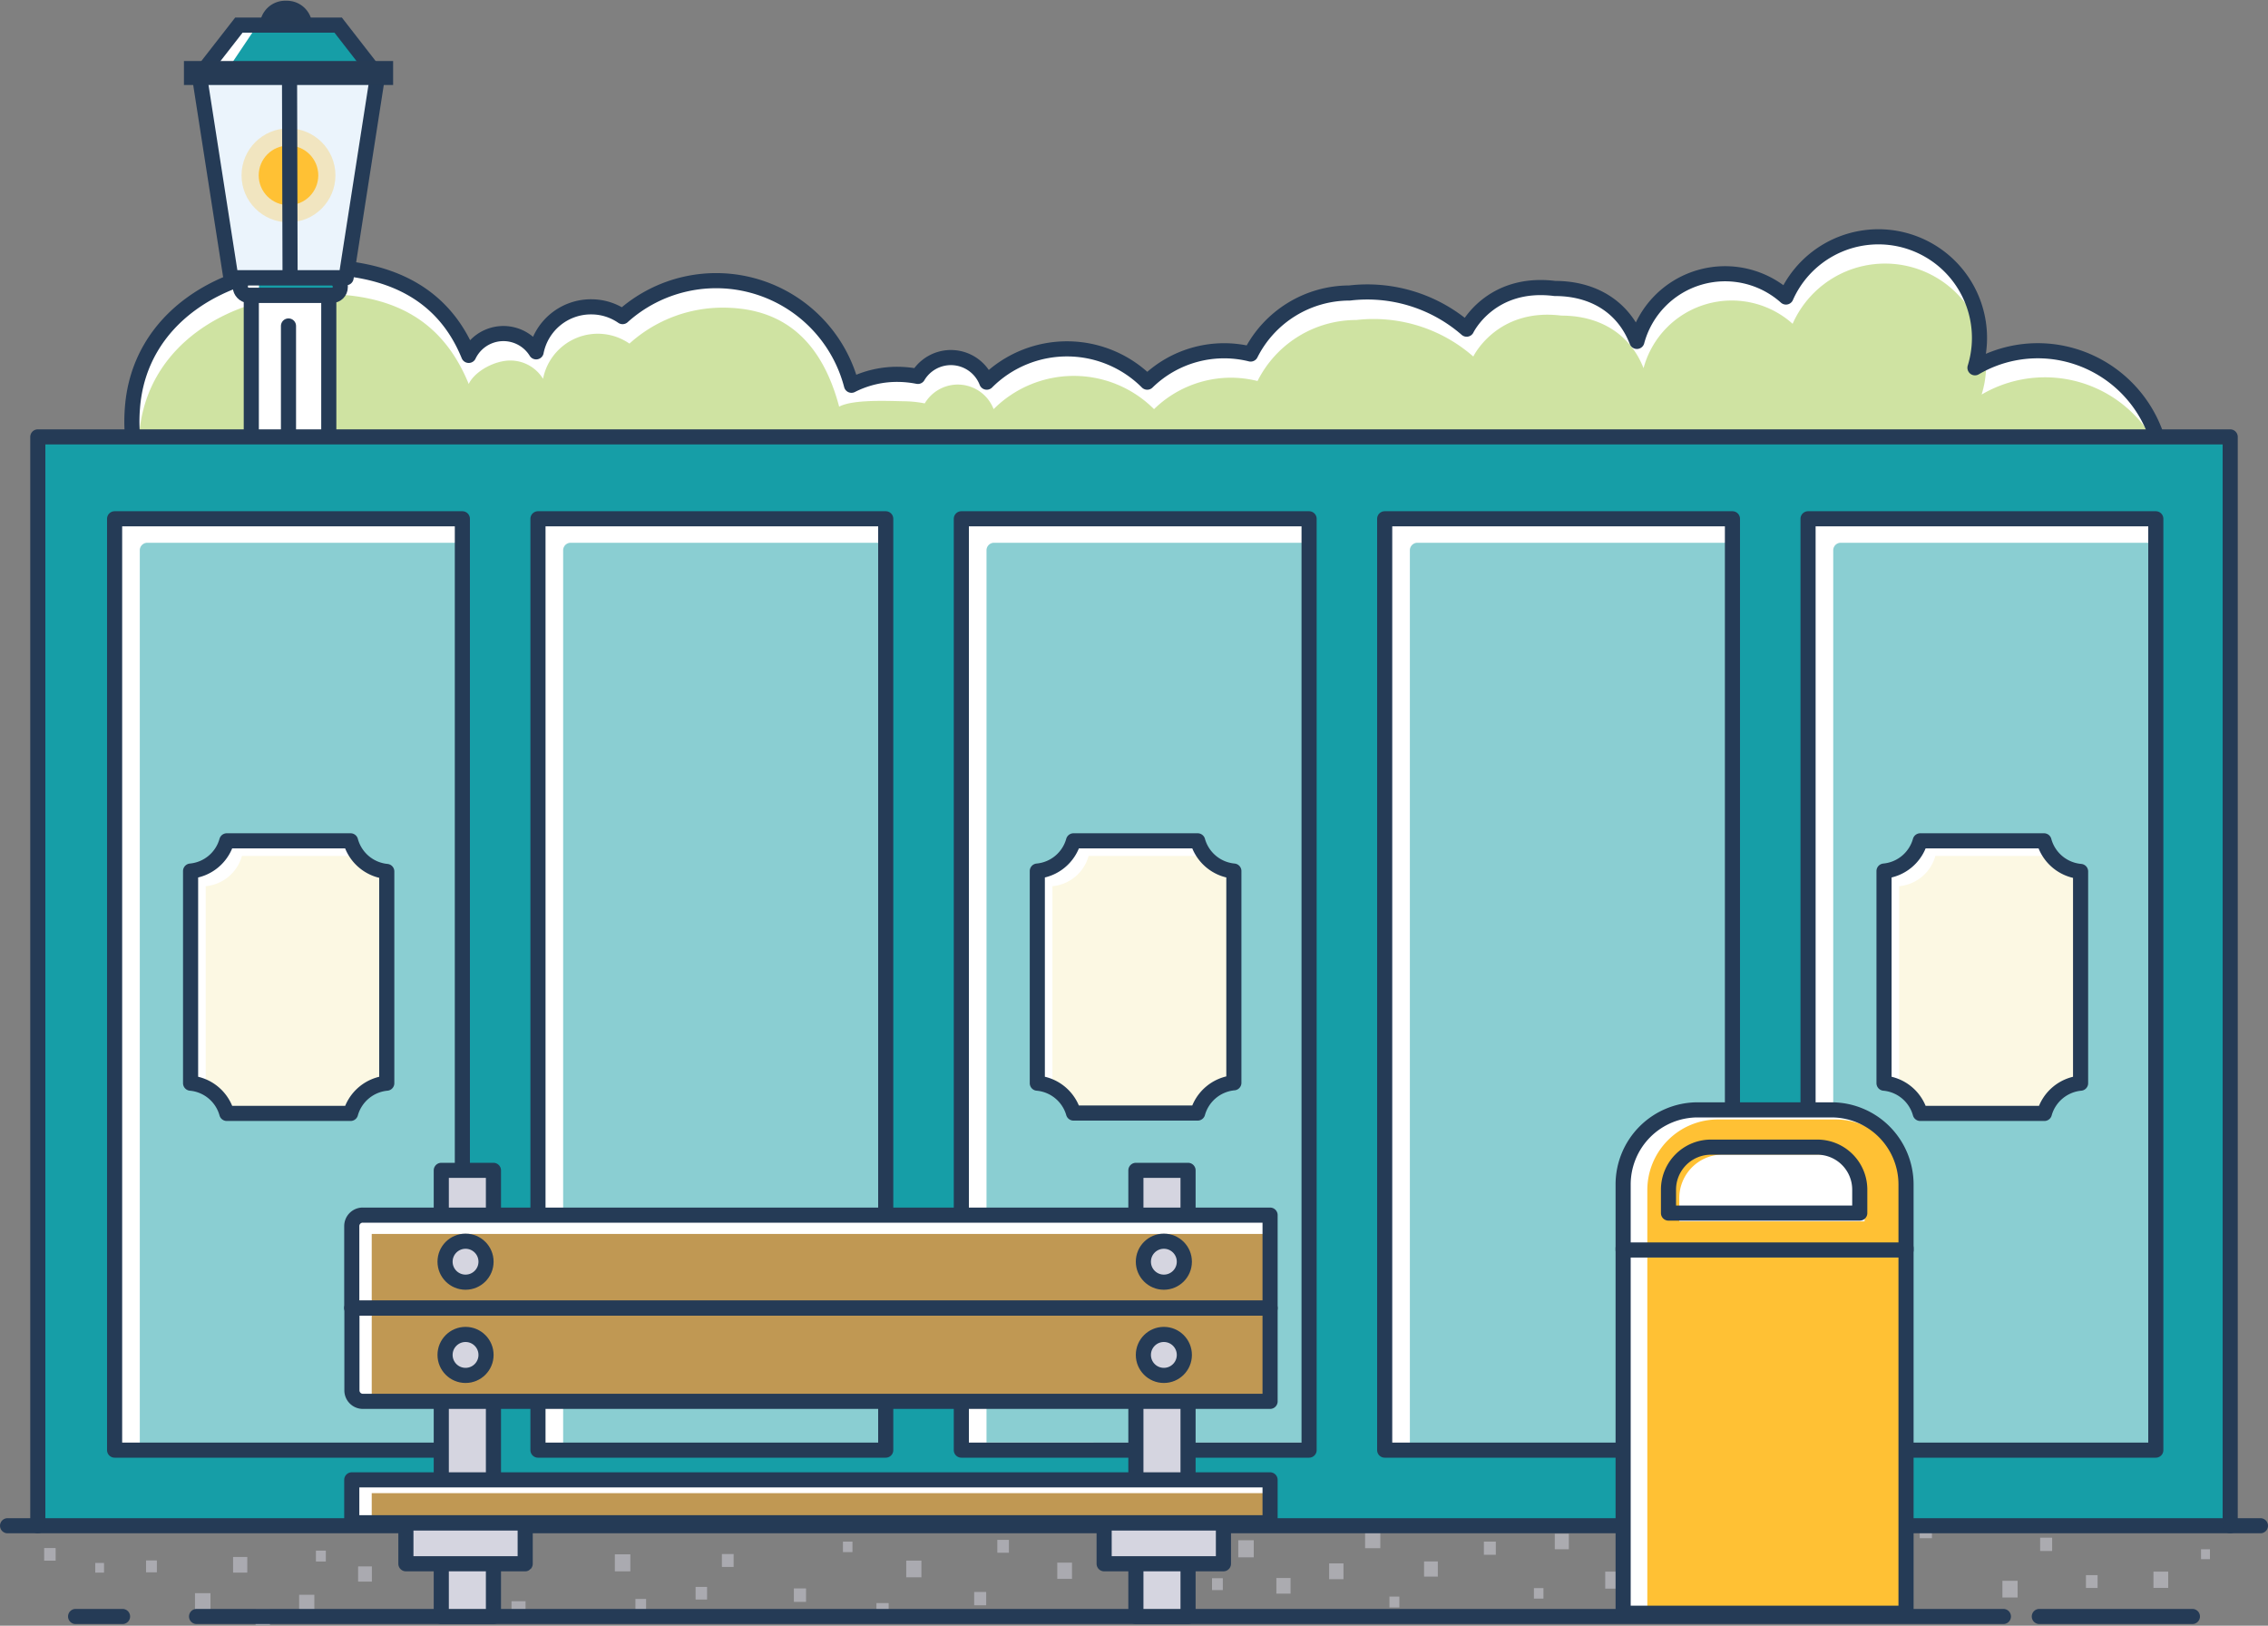 <svg id="Art" xmlns="http://www.w3.org/2000/svg" viewBox="0 0 300 215">
  <rect x="0" y="0" width="300" height="215" fill="#808080" stroke="none"/>
  <defs>
    <style>
      .cls-1, .cls-19, .cls-5, .cls-6 {
        fill: #fff;
      }

      .cls-2 {
        fill: #a0c846;
      }

      .cls-14, .cls-15, .cls-18, .cls-2 {
        opacity: 0.5;
      }

      .cls-13, .cls-3, .cls-9 {
        fill: none;
      }

      .cls-13, .cls-17, .cls-21, .cls-3, .cls-5, .cls-6, .cls-9 {
        stroke: #253b56;
        stroke-width: 2px;
      }

      .cls-17, .cls-3, .cls-6, .cls-9 {
        stroke-linecap: round;
      }

      .cls-17, .cls-21, .cls-3, .cls-6 {
        stroke-linejoin: round;
      }

      .cls-17, .cls-18, .cls-4 {
        fill: #169ea7;
      }

      .cls-13, .cls-19, .cls-5, .cls-9 {
        stroke-miterlimit: 10;
      }

      .cls-7 {
        fill: #0190e3;
      }

      .cls-8 {
        fill: #ebf4fc;
      }

      .cls-10 {
        fill: #263b55;
      }

      .cls-11, .cls-12 {
        fill: #ffc134;
      }

      .cls-11 {
        opacity: 0.3;
      }

      .cls-14, .cls-16, .cls-21 {
        fill: #d5d5e0;
      }

      .cls-19 {
        stroke: #fff;
        stroke-width: 0.56px;
      }

      .cls-20 {
        fill: #fcf8e3;
      }

      .cls-22 {
        fill: #c09853;
      }
    </style>
  </defs>
  <title>art_usernotauthorizedArtboard 1</title>
  <g>
    <path class="cls-1" d="M205.65,38.15c5.12,0,9.09,2.46,10.85,7a12.08,12.08,0,0,1,19.72-5.87,13.37,13.37,0,0,1,25,9.36,16.55,16.55,0,1,1,8.31,30.85c-5.22,0-22.24,16.24-24.71,8.81-.38-1.17-.61-2.49-1.52-3.33-.75-.7-1.91-1-2.39-1.91a11.08,11.08,0,0,0-.6-1.61c-.75-1-2.43-.47-3.28.48s-1.44,2.22-2.61,2.72c-.45.2-.95.25-1.4.47a5.48,5.48,0,0,0-1.1.83c-4,3.49-7.64-6.76-12.53-5.29-1,.3-2.36.49-2.91-.42-2.39,4.46-8.37,5.56-12.85,6.81-1.14.31-2.26.59-3.32.8a7.4,7.4,0,0,1-3.9-.3l-10.22-3.61a20.73,20.73,0,0,1-4.56-2.46c-1.46-1-6.28-1.23-7.59-2-3.32-1.93-4.6-1.46-8.55-2.63a82.79,82.79,0,0,1-8.71-2.71,19.45,19.45,0,0,1-4.64-2.71,15,15,0,0,1-22.58-.65A13.42,13.42,0,0,1,107,69.48a18.5,18.5,0,0,1-26.76-2.37,13,13,0,0,1-21.86,3.42A23.13,23.13,0,0,1,17.52,53.92c.91-11.86,11.86-18.53,23.75-18.63C51.07,35.21,58.54,38.5,62,47a5.09,5.09,0,0,1,8.92-.47,7.39,7.39,0,0,1,7.37-5.95,7.28,7.28,0,0,1,4.06,1.29,18.5,18.5,0,0,1,30.28,9.08,13.28,13.28,0,0,1,6.25-1.44,14,14,0,0,1,2.53.27,5.08,5.08,0,0,1,9.11.76,15,15,0,0,1,21.23,0,14.54,14.54,0,0,1,13.68-3.72,14.65,14.65,0,0,1,13.08-8.07A20,20,0,0,1,194,43.53S197.07,37.08,205.65,38.15Z"/>
    <path class="cls-2" d="M206.54,41.74c5.12,0,9.1,2.46,10.86,6.95a12.08,12.08,0,0,1,19.72-5.87,13.37,13.37,0,0,1,25,9.36A16.55,16.55,0,1,1,270.45,83c-5.22,0-22.25,16.24-24.71,8.81-.39-1.18-.62-2.49-1.52-3.33-.75-.7-1.91-1-2.39-1.91a12.38,12.38,0,0,0-.6-1.61c-.75-1-2.44-.47-3.29.48s-1.43,2.22-2.6,2.72c-.45.19-1,.25-1.4.47a5.54,5.54,0,0,0-1.11.83c-4,3.48-7.63-6.76-12.52-5.29-1,.3-2.37.49-2.92-.42-2.38,4.46-8.37,5.56-12.84,6.81-1.14.31-2.26.59-3.33.8a7.36,7.36,0,0,1-3.89-.3L187.1,87.48A20.88,20.88,0,0,1,182.55,85c-1.46-1-6.29-1.23-7.59-2-3.32-1.93-4.6-1.46-8.55-2.63a82.07,82.07,0,0,1-8.71-2.71A19.45,19.45,0,0,1,153.06,75a15,15,0,0,1-22.58-.65,13.42,13.42,0,0,1-22.59-1.26A18.5,18.5,0,0,1,81.13,70.7a13,13,0,0,1-21.86,3.42A23.14,23.14,0,0,1,18.41,57.5C19.33,45.65,30.28,39,42.17,38.88,52,38.8,58.53,42.3,62,50.78c.83-1.73,3.52-3.14,5.57-3.1a5.06,5.06,0,0,1,4.26,2.42,7.38,7.38,0,0,1,11.43-4.66,18.4,18.4,0,0,1,12.65-4.75c8.5.12,13,5.24,15.09,13.09,1.88-1,6.54-.74,8.79-.71a15.07,15.07,0,0,1,2.53.28,5.08,5.08,0,0,1,9.11.76,15,15,0,0,1,21.22,0,14.6,14.6,0,0,1,10.21-4.16,14.81,14.81,0,0,1,3.48.44,14.61,14.61,0,0,1,13.07-8.07,20,20,0,0,1,15.47,4.83S198,40.67,206.54,41.74Z"/>
    <path class="cls-3" d="M17.52,57.58a22.36,22.36,0,0,1,0-3.66c.91-11.86,11.86-18.53,23.75-18.63C51.07,35.21,58.54,38.5,62,47a5.09,5.09,0,0,1,8.92-.47,7.39,7.39,0,0,1,7.37-5.95,7.28,7.28,0,0,1,4.06,1.29,18.5,18.5,0,0,1,30.28,9.08,13.28,13.28,0,0,1,6.25-1.44,14,14,0,0,1,2.53.27,5.08,5.08,0,0,1,9.11.76,15,15,0,0,1,21.23,0,14.54,14.54,0,0,1,13.68-3.72,14.65,14.65,0,0,1,13.08-8.07A20,20,0,0,1,194,43.53s3.09-6.45,11.67-5.38c5.12,0,9.09,2.46,10.85,7a12.08,12.08,0,0,1,19.72-5.87,13.37,13.37,0,0,1,25,9.36,16.45,16.45,0,0,1,10.48-2.11,16.63,16.63,0,0,1,13.75,11.85,15.74,15.74,0,0,1,.54,2.75"/>
  </g>
  <g>
    <g>
      <rect class="cls-4" x="34.26" y="36.73" width="10.76" height="2.34" rx="0.98"/>
      <rect class="cls-3" x="31.79" y="36.73" width="13.22" height="2.34" rx="1.09"/>
      <g>
        <polygon class="cls-5" points="43.49 146.75 33.24 146.75 33.24 39.07 36.89 39.07 43.49 39.07 43.49 146.75"/>
        <line class="cls-6" x1="38.37" y1="63.63" x2="38.37" y2="143.49"/>
        <line class="cls-6" x1="38.16" y1="43.11" x2="38.16" y2="59.07"/>
      </g>
      <rect class="cls-7" x="33.96" y="146.75" width="12.6" height="4.68" rx="1.78"/>
      <rect class="cls-7" x="32.48" y="151.43" width="15.56" height="4.68" rx="1.78"/>
      <rect class="cls-7" x="29.68" y="195.49" width="21.16" height="4.68" rx="1.9"/>
      <rect class="cls-3" x="30.75" y="146.75" width="15.24" height="4.68" rx="1.96"/>
      <rect class="cls-3" x="28.96" y="151.43" width="18.82" height="4.68" rx="1.96"/>
      <rect class="cls-3" x="25.57" y="195.49" width="25.59" height="4.68" rx="2.09"/>
      <path class="cls-1" d="M45.79,156.11H31l-4.95,31a7.87,7.87,0,0,0,.7,4.72l1.81,3.68H48.22L50,191.8a7.87,7.87,0,0,0,.7-4.72Z"/>
      <path class="cls-3" d="M45.79,156.11H31l-4.95,31a7.87,7.87,0,0,0,.7,4.72l1.81,3.68H48.22L50,191.8a7.87,7.87,0,0,0,.7-4.72Z"/>
    </g>
    <g>
      <polygon class="cls-8" points="45.78 36.73 30.54 36.73 26.32 9.65 50 9.65 45.78 36.73"/>
      <polygon class="cls-1" points="47.65 9.65 27.8 9.65 32.05 3.32 43.4 3.32 47.65 9.65"/>
      <polygon class="cls-4" points="49.65 9.65 29.8 9.65 34.05 3.32 45.4 3.32 49.65 9.65"/>
      <polygon class="cls-9" points="49.65 9.65 26.67 9.65 31.6 3.32 44.73 3.32 49.65 9.65"/>
      <polygon class="cls-3" points="45.78 36.73 30.54 36.73 26.32 9.65 50 9.65 45.78 36.73"/>
      <rect class="cls-10" x="24.33" y="8.07" width="27.67" height="3.17"/>
    </g>
    <path class="cls-10" d="M37.84.1a3.35,3.35,0,0,0-3.47,3.22H41.3A3.35,3.35,0,0,0,37.84.1Z"/>
    <g>
      <circle class="cls-11" cx="38.16" cy="23.19" r="6.21"/>
      <circle class="cls-12" cx="38.16" cy="23.19" r="3.94"/>
    </g>
    <line class="cls-13" x1="38.3" y1="10.82" x2="38.37" y2="36.73"/>
    <line class="cls-3" x1="25.98" y1="188.52" x2="41.12" y2="188.52"/>
    <line class="cls-3" x1="45.61" y1="188.52" x2="48.13" y2="188.52"/>
  </g>
  <g>
    <rect class="cls-14" x="149.14" y="204.47" width="1.18" height="1.31"/>
    <rect class="cls-14" x="139.85" y="206.66" width="1.95" height="2.15"/>
    <rect class="cls-14" x="131.92" y="203.65" width="1.54" height="1.7"/>
    <rect class="cls-14" x="128.86" y="210.54" width="1.59" height="1.76"/>
    <rect class="cls-14" x="119.87" y="206.39" width="2.01" height="2.21"/>
    <rect class="cls-14" x="115.93" y="212.01" width="1.62" height="1.22"/>
    <rect class="cls-14" x="111.5" y="203.88" width="1.26" height="1.39"/>
    <rect class="cls-14" x="105.01" y="210.07" width="1.61" height="1.78"/>
    <rect class="cls-14" x="95.49" y="205.52" width="1.55" height="1.71"/>
    <rect class="cls-14" x="92.01" y="209.87" width="1.52" height="1.67"/>
    <rect class="cls-14" x="84.05" y="211.46" width="1.41" height="1.56"/>
    <rect class="cls-14" x="81.33" y="205.56" width="2.05" height="2.25"/>
    <rect class="cls-14" x="68.9" y="206.24" width="1.26" height="1.39"/>
    <rect class="cls-14" x="67.66" y="211.76" width="1.86" height="2.05"/>
    <rect class="cls-14" x="58.28" y="210.04" width="1.58" height="1.74"/>
    <rect class="cls-14" x="47.37" y="207.16" width="1.82" height="2.01"/>
    <rect class="cls-14" x="41.79" y="205.07" width="1.31" height="1.44"/>
    <rect class="cls-14" x="39.57" y="210.91" width="2.01" height="2.21"/>
    <rect class="cls-14" x="33.81" y="212.81" width="1.9" height="2.09"/>
    <rect class="cls-14" x="25.79" y="210.7" width="2.05" height="2.26"/>
    <rect class="cls-14" x="30.83" y="205.91" width="1.88" height="2.07"/>
    <rect class="cls-14" x="19.32" y="206.37" width="1.43" height="1.57"/>
    <rect class="cls-14" x="12.6" y="206.7" width="1.16" height="1.28"/>
    <rect class="cls-14" x="5.84" y="204.73" width="1.52" height="1.67"/>
  </g>
  <g class="cls-15">
    <rect class="cls-16" x="291.14" y="204.89" width="1.18" height="1.31"/>
    <rect class="cls-16" x="284.85" y="207.85" width="1.95" height="2.15"/>
    <rect class="cls-16" x="275.92" y="208.31" width="1.54" height="1.7"/>
    <rect class="cls-16" x="269.86" y="203.36" width="1.59" height="1.76"/>
    <rect class="cls-16" x="264.87" y="209.06" width="2.01" height="2.21"/>
    <rect class="cls-16" x="253.93" y="201.65" width="1.62" height="1.78"/>
    <rect class="cls-16" x="243.01" y="204.81" width="1.61" height="1.78"/>
    <rect class="cls-16" x="230.01" y="205.12" width="1.52" height="1.67"/>
    <rect class="cls-16" x="212.33" y="207.85" width="2.05" height="2.25"/>
    <rect class="cls-16" x="202.9" y="210.03" width="1.26" height="1.39"/>
    <rect class="cls-16" x="205.66" y="202.84" width="1.86" height="2.05"/>
    <rect class="cls-16" x="196.28" y="203.88" width="1.58" height="1.74"/>
    <rect class="cls-16" x="188.37" y="206.5" width="1.82" height="2.01"/>
    <rect class="cls-16" x="183.79" y="211.15" width="1.31" height="1.44"/>
    <rect class="cls-16" x="180.57" y="202.54" width="2.01" height="2.21"/>
    <rect class="cls-16" x="175.81" y="206.76" width="1.9" height="2.09"/>
    <rect class="cls-16" x="163.79" y="203.7" width="2.05" height="2.26"/>
    <rect class="cls-16" x="168.83" y="208.69" width="1.88" height="2.07"/>
    <rect class="cls-16" x="160.32" y="208.72" width="1.43" height="1.57"/>
    <rect class="cls-16" x="155.6" y="205.68" width="1.16" height="1.28"/>
    <rect class="cls-16" x="149.84" y="210.25" width="1.52" height="1.67"/>
  </g>
  <rect class="cls-17" x="5" y="57.78" width="290" height="144"/>
  <rect class="cls-1" x="70.91" y="68.78" width="46.09" height="123"/>
  <path class="cls-18" d="M75.49,71.78H117a0,0,0,0,1,0,0v120a0,0,0,0,1,0,0H74.49a0,0,0,0,1,0,0v-119A1,1,0,0,1,75.49,71.78Z"/>
  <rect class="cls-3" x="71.16" y="68.61" width="46" height="123.17"/>
  <rect class="cls-1" x="126.91" y="68.78" width="46.09" height="123"/>
  <path class="cls-18" d="M131.49,71.78H173a0,0,0,0,1,0,0v119a0,0,0,0,1,0,0H130.49a0,0,0,0,1,0,0v-118A1,1,0,0,1,131.49,71.78Z"/>
  <rect class="cls-3" x="127.16" y="68.61" width="46" height="123.17"/>
  <rect class="cls-1" x="182.91" y="68.78" width="46.09" height="123"/>
  <path class="cls-18" d="M187.49,71.78H229a0,0,0,0,1,0,0v120a0,0,0,0,1,0,0H186.49a0,0,0,0,1,0,0v-119A1,1,0,0,1,187.49,71.78Z"/>
  <rect class="cls-3" x="183.16" y="68.61" width="46" height="123.17"/>
  <rect class="cls-1" x="238.91" y="68.78" width="46.09" height="123"/>
  <path class="cls-18" d="M243.49,71.78H285a0,0,0,0,1,0,0v120a0,0,0,0,1,0,0H242.49a0,0,0,0,1,0,0v-119A1,1,0,0,1,243.49,71.78Z"/>
  <rect class="cls-3" x="239.16" y="68.61" width="46" height="123.17"/>
  <rect class="cls-1" x="14.91" y="68.78" width="46.09" height="123"/>
  <path class="cls-18" d="M19.49,71.78H61a0,0,0,0,1,0,0v120a0,0,0,0,1,0,0H18.49a0,0,0,0,1,0,0v-119A1,1,0,0,1,19.49,71.78Z"/>
  <rect class="cls-3" x="15.16" y="68.61" width="46" height="123.17"/>
  <g>
    <line class="cls-9" x1="269.75" y1="213.78" x2="290" y2="213.78"/>
    <line class="cls-9" x1="26" y1="213.78" x2="265" y2="213.78"/>
    <line class="cls-9" x1="10" y1="213.78" x2="16.21" y2="213.78"/>
  </g>
  <line class="cls-3" x1="295" y1="201.78" x2="299" y2="201.78"/>
  <line class="cls-3" x1="1" y1="201.78" x2="5" y2="201.78"/>
  <g>
    <g>
      <polyline class="cls-1" points="252.12 165.06 252.12 213.35 214.7 213.35 214.7 165.06"/>
      <path class="cls-1" d="M252.12,165.31v-8.65a9.87,9.87,0,0,0-9.87-9.88H224.57a9.87,9.87,0,0,0-9.87,9.88v8.65Z"/>
      <path class="cls-1" d="M246,160.43v-3.12a5.62,5.62,0,0,0-5.61-5.6H226.3a5.62,5.62,0,0,0-5.6,5.6v3.12Z"/>
    </g>
    <g>
      <polyline class="cls-12" points="252.12 166.32 252.12 213.28 217.9 213.28 217.9 166.32"/>
      <path class="cls-12" d="M252.12,165.57v-8.18a9.34,9.34,0,0,0-9.34-9.34H227.23a9.34,9.34,0,0,0-9.33,9.34v8.18Z"/>
      <path class="cls-19" d="M246.36,161.25v-2.68a5.47,5.47,0,0,0-5.29-5.6H227.71a5.48,5.48,0,0,0-5.3,5.6v2.68Z"/>
    </g>
    <g>
      <polyline class="cls-3" points="252.12 165.06 252.12 213.35 214.7 213.35 214.7 165.06"/>
      <path class="cls-3" d="M252.12,165.31v-8.65a9.87,9.87,0,0,0-9.87-9.88H224.57a9.87,9.87,0,0,0-9.87,9.88v8.65Z"/>
      <path class="cls-3" d="M246,160.43v-3.12a5.62,5.62,0,0,0-5.61-5.6H226.3a5.62,5.62,0,0,0-5.6,5.6v3.12Z"/>
    </g>
  </g>
  <g>
    <path class="cls-1" d="M46.37,111.2H30a5.5,5.5,0,0,1-4.79,4v28.05a5.49,5.49,0,0,1,4.79,4H46.37a5.51,5.51,0,0,1,4.79-4v-28A5.51,5.51,0,0,1,46.37,111.2Z"/>
    <path class="cls-20" d="M48.37,113.2H32a5.5,5.5,0,0,1-4.79,4v27c2.3.2,1,1,3,3h16a5.78,5.78,0,0,1,5-4v-28C48.87,115,49,115.35,48.37,113.2Z"/>
    <path class="cls-3" d="M46.37,111.2H30a5.5,5.5,0,0,1-4.79,4v28.05a5.49,5.49,0,0,1,4.79,4H46.37a5.51,5.51,0,0,1,4.79-4v-28A5.51,5.51,0,0,1,46.37,111.2Z"/>
  </g>
  <g>
    <path class="cls-1" d="M158.37,111.2H142a5.5,5.5,0,0,1-4.79,4v28.05a5.49,5.49,0,0,1,4.79,4h16.42a5.51,5.51,0,0,1,4.79-4v-28A5.51,5.51,0,0,1,158.37,111.2Z"/>
    <path class="cls-20" d="M160.37,113.2H144a5.5,5.5,0,0,1-4.79,4v27c2.3.2,1,1,3,3h16a5.78,5.78,0,0,1,5-4v-28C160.87,115,161,115.35,160.37,113.2Z"/>
    <path class="cls-3" d="M142,147.2h16.42a5.51,5.51,0,0,1,4.79-4v-28a5.51,5.51,0,0,1-4.79-4H142a5.5,5.5,0,0,1-4.79,4v28.05A5.49,5.49,0,0,1,142,147.2Z"/>
  </g>
  <g>
    <path class="cls-1" d="M270.37,111.2H254a5.5,5.5,0,0,1-4.79,4v28.05a5.49,5.49,0,0,1,4.79,4h16.42a5.51,5.51,0,0,1,4.79-4v-28A5.51,5.51,0,0,1,270.37,111.2Z"/>
    <path class="cls-20" d="M272.37,113.2H256a5.5,5.5,0,0,1-4.79,4v27c2.3.2,1,1,3,3h16a5.78,5.78,0,0,1,5-4v-28C272.87,115,273,115.35,272.37,113.2Z"/>
    <path class="cls-3" d="M270.37,111.2H254a5.5,5.5,0,0,1-4.79,4v28.05a5.49,5.49,0,0,1,4.79,4h16.42a5.51,5.51,0,0,1,4.79-4v-28A5.51,5.51,0,0,1,270.37,111.2Z"/>
  </g>
  <g>
    <rect class="cls-21" x="150.25" y="154.78" width="6.9" height="59"/>
    <rect class="cls-21" x="58.37" y="154.78" width="6.9" height="59"/>
    <rect class="cls-1" x="46.53" y="195.71" width="121.47" height="5.67"/>
    <rect class="cls-1" x="46.53" y="173.03" width="121.47" height="12.33"/>
    <rect class="cls-1" x="46.53" y="160.7" width="121.47" height="12.33"/>
    <rect class="cls-22" x="49.17" y="173.76" width="118.83" height="12.33"/>
    <rect class="cls-22" x="49.17" y="163.19" width="118.83" height="9.58"/>
    <rect class="cls-16" x="53.69" y="201.39" width="15.78" height="5.42"/>
    <rect class="cls-21" x="146.05" y="201.39" width="15.78" height="5.42"/>
    <rect class="cls-21" x="53.69" y="201.39" width="15.78" height="5.42"/>
    <path class="cls-3" d="M48,160.7H168a0,0,0,0,1,0,0V173a0,0,0,0,1,0,0H46.53a0,0,0,0,1,0,0V162.15A1.45,1.45,0,0,1,48,160.7Z"/>
    <path class="cls-3" d="M46.53,173H168a0,0,0,0,1,0,0v12.33a0,0,0,0,1,0,0H48a1.45,1.45,0,0,1-1.45-1.45V173a0,0,0,0,1,0,0Z"/>
    <rect class="cls-22" x="49.17" y="197.47" width="118.83" height="3.46"/>
    <rect class="cls-3" x="46.53" y="195.71" width="121.47" height="5.67"/>
    <circle class="cls-21" cx="61.58" cy="166.86" r="2.71"/>
    <circle class="cls-21" cx="61.58" cy="179.19" r="2.71"/>
    <circle class="cls-21" cx="153.95" cy="166.86" r="2.71"/>
    <circle class="cls-21" cx="153.95" cy="179.19" r="2.71"/>
  </g>
</svg>
